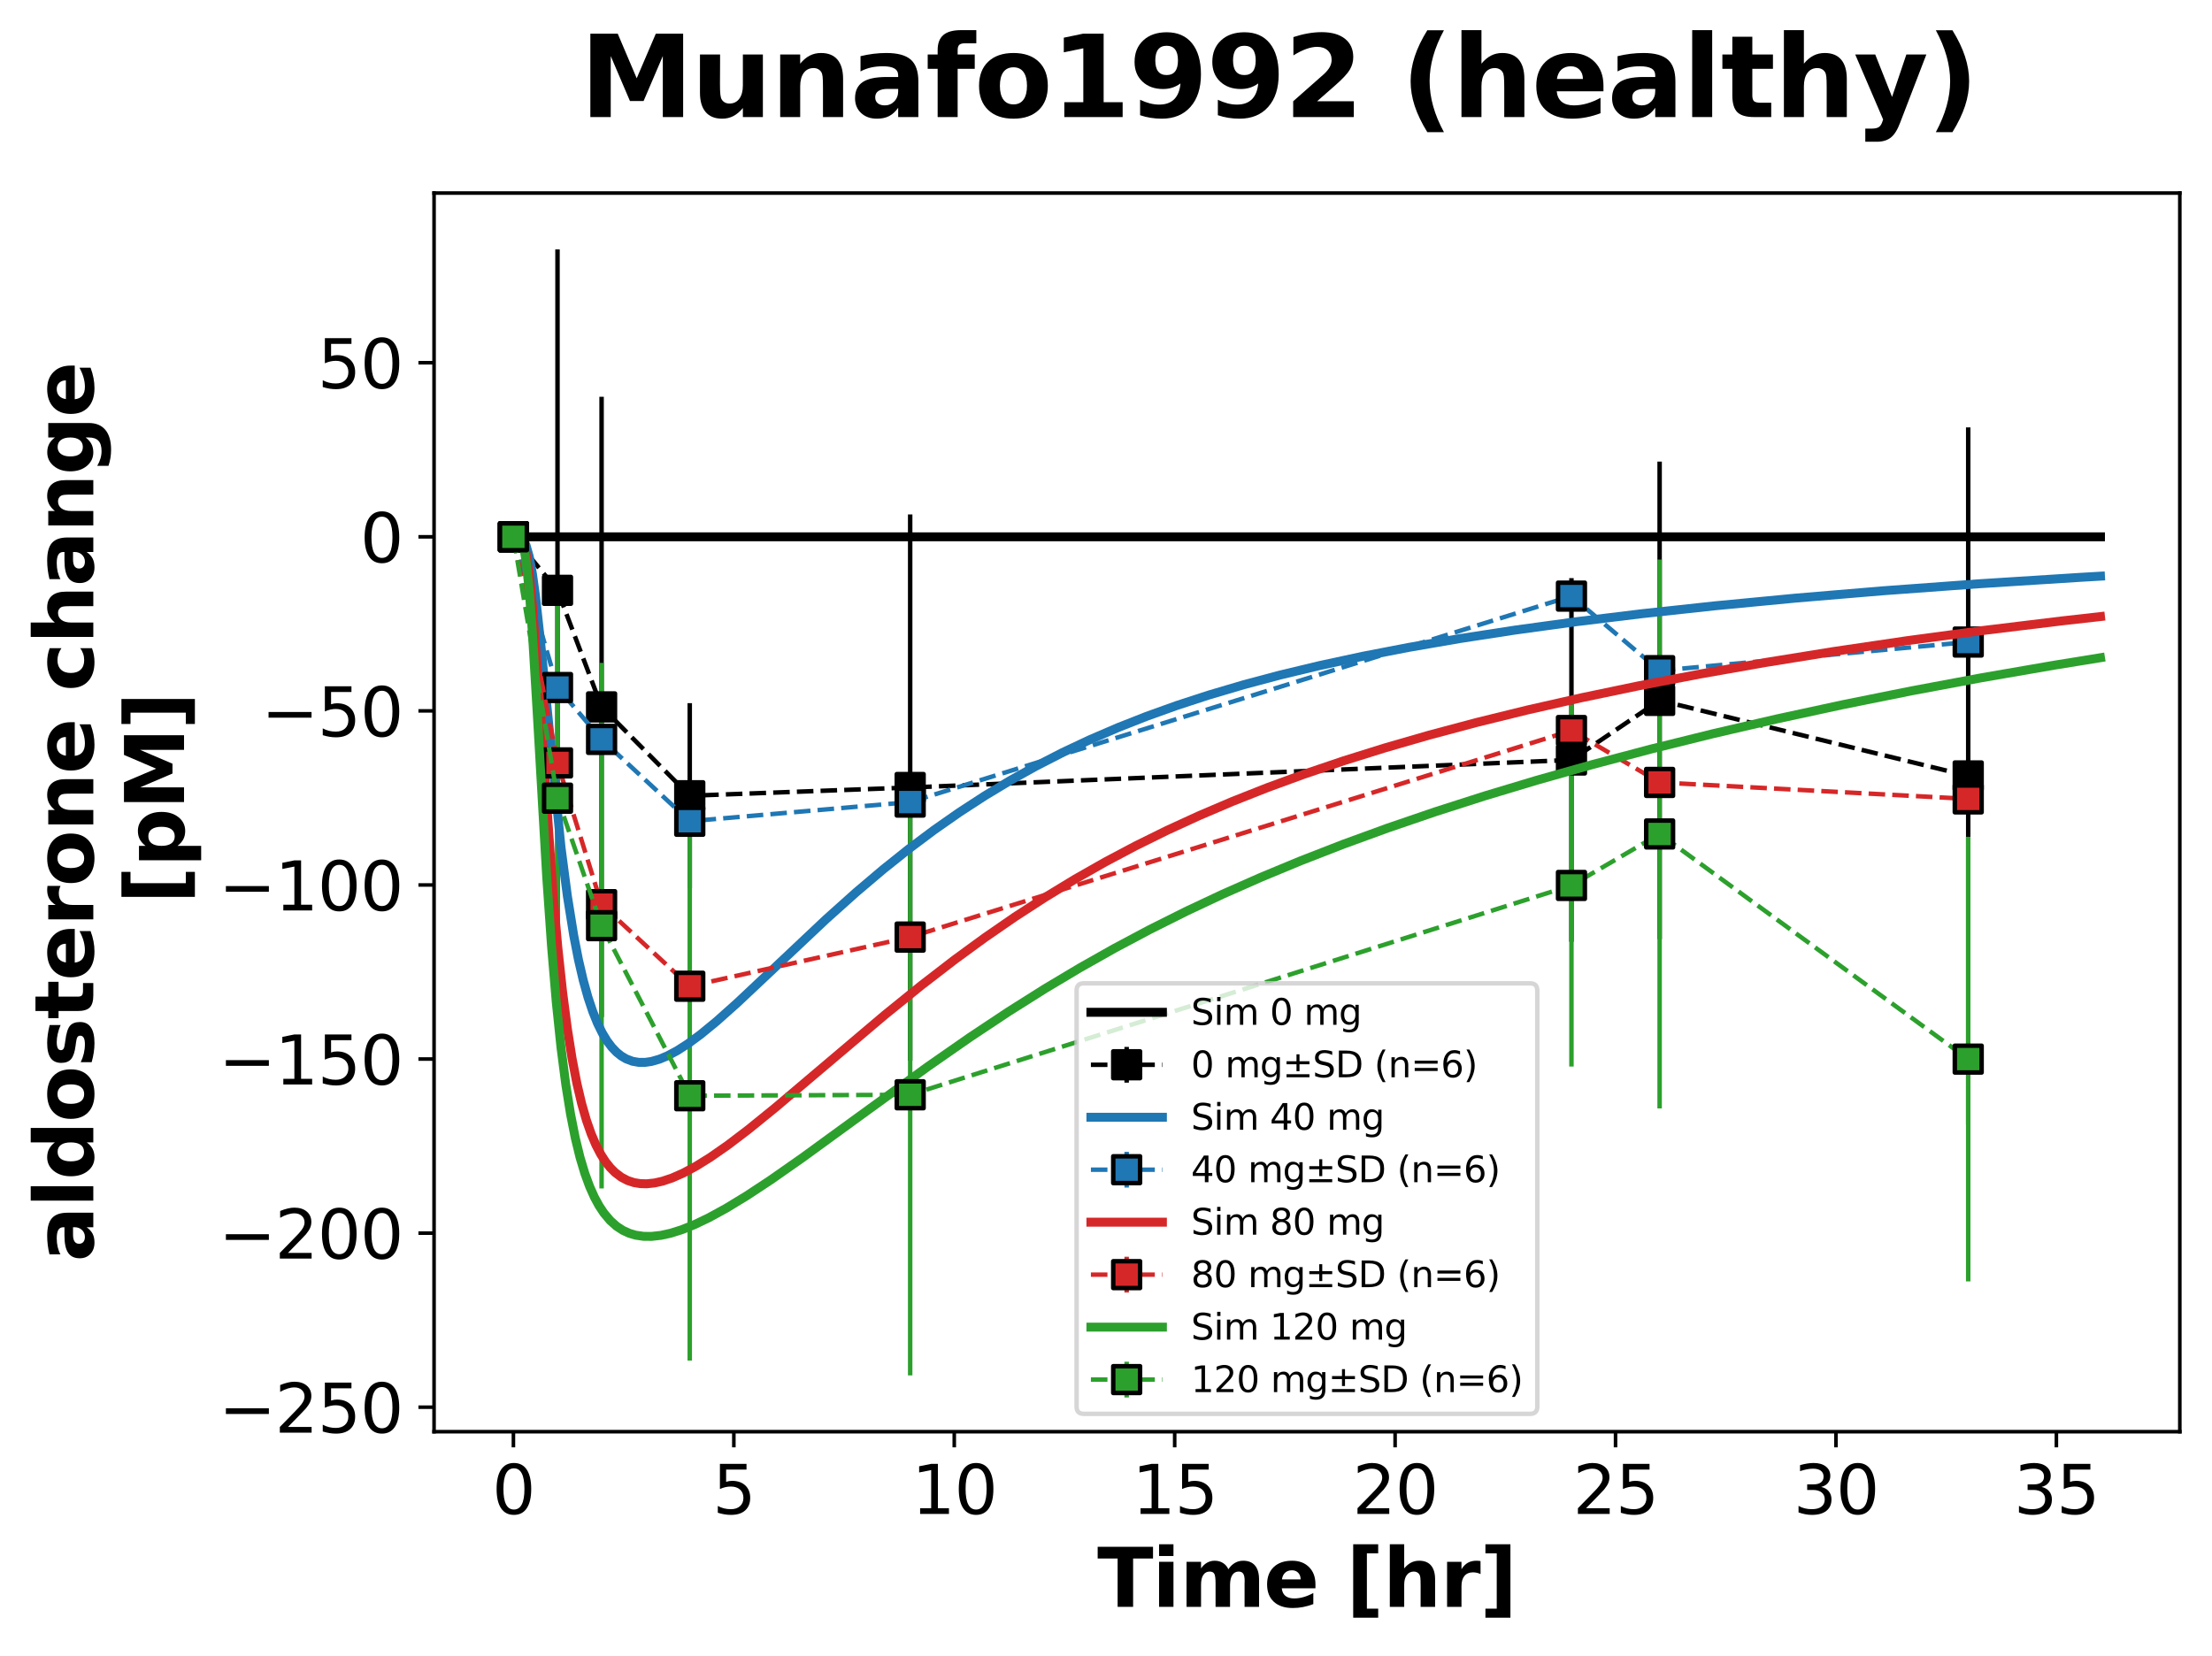 <?xml version="1.0" encoding="utf-8" standalone="no"?>
<!DOCTYPE svg PUBLIC "-//W3C//DTD SVG 1.1//EN"
  "http://www.w3.org/Graphics/SVG/1.1/DTD/svg11.dtd">
<svg xmlns:xlink="http://www.w3.org/1999/xlink" width="494.918pt" height="370.538pt" viewBox="0 0 494.918 370.538" xmlns="http://www.w3.org/2000/svg" version="1.1">
 <defs>
  <style type="text/css">*{stroke-linejoin: round; stroke-linecap: butt}</style>
 </defs>
 <g id="figure_1">
  <g id="patch_1">
   <path d="M 0 370.538 
L 494.918 370.538 
L 494.918 0 
L 0 0 
z
" style="fill: #ffffff"/>
  </g>
  <g id="axes_1">
   <g id="patch_2">
    <path d="M 97.118 320.4 
L 487.718 320.4 
L 487.718 43.2 
L 97.118 43.2 
z
" style="fill: #ffffff"/>
   </g>
   <g id="matplotlib.axis_1">
    <g id="xtick_1">
     <g id="line2d_1">
      <defs>
       <path id="m92dbd993ec" d="M 0 0 
L 0 3.5 
" style="stroke: #000000; stroke-width: 0.8"/>
      </defs>
      <g>
       <use xlink:href="#m92dbd993ec" x="114.873" y="320.4" style="stroke: #000000; stroke-width: 0.8"/>
      </g>
     </g>
     <g id="text_1">
      <!-- 0 -->
      <g transform="translate(110.101 338.798) scale(0.15 -0.15)">
       <defs>
        <path id="DejaVuSans-30" d="M 2034 4250 
Q 1547 4250 1301 3770 
Q 1056 3291 1056 2328 
Q 1056 1369 1301 889 
Q 1547 409 2034 409 
Q 2525 409 2770 889 
Q 3016 1369 3016 2328 
Q 3016 3291 2770 3770 
Q 2525 4250 2034 4250 
z
M 2034 4750 
Q 2819 4750 3233 4129 
Q 3647 3509 3647 2328 
Q 3647 1150 3233 529 
Q 2819 -91 2034 -91 
Q 1250 -91 836 529 
Q 422 1150 422 2328 
Q 422 3509 836 4129 
Q 1250 4750 2034 4750 
z
" transform="scale(0.016)"/>
       </defs>
       <use xlink:href="#DejaVuSans-30"/>
      </g>
     </g>
    </g>
    <g id="xtick_2">
     <g id="line2d_2">
      <g>
       <use xlink:href="#m92dbd993ec" x="164.191" y="320.4" style="stroke: #000000; stroke-width: 0.8"/>
      </g>
     </g>
     <g id="text_2">
      <!-- 5 -->
      <g transform="translate(159.419 338.798) scale(0.15 -0.15)">
       <defs>
        <path id="DejaVuSans-35" d="M 691 4666 
L 3169 4666 
L 3169 4134 
L 1269 4134 
L 1269 2991 
Q 1406 3038 1543 3061 
Q 1681 3084 1819 3084 
Q 2600 3084 3056 2656 
Q 3513 2228 3513 1497 
Q 3513 744 3044 326 
Q 2575 -91 1722 -91 
Q 1428 -91 1123 -41 
Q 819 9 494 109 
L 494 744 
Q 775 591 1075 516 
Q 1375 441 1709 441 
Q 2250 441 2565 725 
Q 2881 1009 2881 1497 
Q 2881 1984 2565 2268 
Q 2250 2553 1709 2553 
Q 1456 2553 1204 2497 
Q 953 2441 691 2322 
L 691 4666 
z
" transform="scale(0.016)"/>
       </defs>
       <use xlink:href="#DejaVuSans-35"/>
      </g>
     </g>
    </g>
    <g id="xtick_3">
     <g id="line2d_3">
      <g>
       <use xlink:href="#m92dbd993ec" x="213.509" y="320.4" style="stroke: #000000; stroke-width: 0.8"/>
      </g>
     </g>
     <g id="text_3">
      <!-- 10 -->
      <g transform="translate(203.965 338.798) scale(0.15 -0.15)">
       <defs>
        <path id="DejaVuSans-31" d="M 794 531 
L 1825 531 
L 1825 4091 
L 703 3866 
L 703 4441 
L 1819 4666 
L 2450 4666 
L 2450 531 
L 3481 531 
L 3481 0 
L 794 0 
L 794 531 
z
" transform="scale(0.016)"/>
       </defs>
       <use xlink:href="#DejaVuSans-31"/>
       <use xlink:href="#DejaVuSans-30" transform="translate(63.623 0)"/>
      </g>
     </g>
    </g>
    <g id="xtick_4">
     <g id="line2d_4">
      <g>
       <use xlink:href="#m92dbd993ec" x="262.827" y="320.4" style="stroke: #000000; stroke-width: 0.8"/>
      </g>
     </g>
     <g id="text_4">
      <!-- 15 -->
      <g transform="translate(253.283 338.798) scale(0.15 -0.15)">
       <use xlink:href="#DejaVuSans-31"/>
       <use xlink:href="#DejaVuSans-35" transform="translate(63.623 0)"/>
      </g>
     </g>
    </g>
    <g id="xtick_5">
     <g id="line2d_5">
      <g>
       <use xlink:href="#m92dbd993ec" x="312.145" y="320.4" style="stroke: #000000; stroke-width: 0.8"/>
      </g>
     </g>
     <g id="text_5">
      <!-- 20 -->
      <g transform="translate(302.602 338.798) scale(0.15 -0.15)">
       <defs>
        <path id="DejaVuSans-32" d="M 1228 531 
L 3431 531 
L 3431 0 
L 469 0 
L 469 531 
Q 828 903 1448 1529 
Q 2069 2156 2228 2338 
Q 2531 2678 2651 2914 
Q 2772 3150 2772 3378 
Q 2772 3750 2511 3984 
Q 2250 4219 1831 4219 
Q 1534 4219 1204 4116 
Q 875 4013 500 3803 
L 500 4441 
Q 881 4594 1212 4672 
Q 1544 4750 1819 4750 
Q 2544 4750 2975 4387 
Q 3406 4025 3406 3419 
Q 3406 3131 3298 2873 
Q 3191 2616 2906 2266 
Q 2828 2175 2409 1742 
Q 1991 1309 1228 531 
z
" transform="scale(0.016)"/>
       </defs>
       <use xlink:href="#DejaVuSans-32"/>
       <use xlink:href="#DejaVuSans-30" transform="translate(63.623 0)"/>
      </g>
     </g>
    </g>
    <g id="xtick_6">
     <g id="line2d_6">
      <g>
       <use xlink:href="#m92dbd993ec" x="361.464" y="320.4" style="stroke: #000000; stroke-width: 0.8"/>
      </g>
     </g>
     <g id="text_6">
      <!-- 25 -->
      <g transform="translate(351.92 338.798) scale(0.15 -0.15)">
       <use xlink:href="#DejaVuSans-32"/>
       <use xlink:href="#DejaVuSans-35" transform="translate(63.623 0)"/>
      </g>
     </g>
    </g>
    <g id="xtick_7">
     <g id="line2d_7">
      <g>
       <use xlink:href="#m92dbd993ec" x="410.782" y="320.4" style="stroke: #000000; stroke-width: 0.8"/>
      </g>
     </g>
     <g id="text_7">
      <!-- 30 -->
      <g transform="translate(401.238 338.798) scale(0.15 -0.15)">
       <defs>
        <path id="DejaVuSans-33" d="M 2597 2516 
Q 3050 2419 3304 2112 
Q 3559 1806 3559 1356 
Q 3559 666 3084 287 
Q 2609 -91 1734 -91 
Q 1441 -91 1130 -33 
Q 819 25 488 141 
L 488 750 
Q 750 597 1062 519 
Q 1375 441 1716 441 
Q 2309 441 2620 675 
Q 2931 909 2931 1356 
Q 2931 1769 2642 2001 
Q 2353 2234 1838 2234 
L 1294 2234 
L 1294 2753 
L 1863 2753 
Q 2328 2753 2575 2939 
Q 2822 3125 2822 3475 
Q 2822 3834 2567 4026 
Q 2313 4219 1838 4219 
Q 1578 4219 1281 4162 
Q 984 4106 628 3988 
L 628 4550 
Q 988 4650 1302 4700 
Q 1616 4750 1894 4750 
Q 2613 4750 3031 4423 
Q 3450 4097 3450 3541 
Q 3450 3153 3228 2886 
Q 3006 2619 2597 2516 
z
" transform="scale(0.016)"/>
       </defs>
       <use xlink:href="#DejaVuSans-33"/>
       <use xlink:href="#DejaVuSans-30" transform="translate(63.623 0)"/>
      </g>
     </g>
    </g>
    <g id="xtick_8">
     <g id="line2d_8">
      <g>
       <use xlink:href="#m92dbd993ec" x="460.1" y="320.4" style="stroke: #000000; stroke-width: 0.8"/>
      </g>
     </g>
     <g id="text_8">
      <!-- 35 -->
      <g transform="translate(450.556 338.798) scale(0.15 -0.15)">
       <use xlink:href="#DejaVuSans-33"/>
       <use xlink:href="#DejaVuSans-35" transform="translate(63.623 0)"/>
      </g>
     </g>
    </g>
    <g id="text_9">
     <!-- Time [hr] -->
     <g transform="translate(245.506 359.594) scale(0.18 -0.18)">
      <defs>
       <path id="DejaVuSans-Bold-54" d="M 31 4666 
L 4331 4666 
L 4331 3756 
L 2784 3756 
L 2784 0 
L 1581 0 
L 1581 3756 
L 31 3756 
L 31 4666 
z
" transform="scale(0.016)"/>
       <path id="DejaVuSans-Bold-69" d="M 538 3500 
L 1656 3500 
L 1656 0 
L 538 0 
L 538 3500 
z
M 538 4863 
L 1656 4863 
L 1656 3950 
L 538 3950 
L 538 4863 
z
" transform="scale(0.016)"/>
       <path id="DejaVuSans-Bold-6d" d="M 3781 2919 
Q 3994 3244 4286 3414 
Q 4578 3584 4928 3584 
Q 5531 3584 5847 3212 
Q 6163 2841 6163 2131 
L 6163 0 
L 5038 0 
L 5038 1825 
Q 5041 1866 5042 1909 
Q 5044 1953 5044 2034 
Q 5044 2406 4934 2573 
Q 4825 2741 4581 2741 
Q 4263 2741 4089 2478 
Q 3916 2216 3909 1719 
L 3909 0 
L 2784 0 
L 2784 1825 
Q 2784 2406 2684 2573 
Q 2584 2741 2328 2741 
Q 2006 2741 1831 2477 
Q 1656 2213 1656 1722 
L 1656 0 
L 531 0 
L 531 3500 
L 1656 3500 
L 1656 2988 
Q 1863 3284 2130 3434 
Q 2397 3584 2719 3584 
Q 3081 3584 3359 3409 
Q 3638 3234 3781 2919 
z
" transform="scale(0.016)"/>
       <path id="DejaVuSans-Bold-65" d="M 4031 1759 
L 4031 1441 
L 1416 1441 
Q 1456 1047 1700 850 
Q 1944 653 2381 653 
Q 2734 653 3104 758 
Q 3475 863 3866 1075 
L 3866 213 
Q 3469 63 3072 -14 
Q 2675 -91 2278 -91 
Q 1328 -91 801 392 
Q 275 875 275 1747 
Q 275 2603 792 3093 
Q 1309 3584 2216 3584 
Q 3041 3584 3536 3087 
Q 4031 2591 4031 1759 
z
M 2881 2131 
Q 2881 2450 2695 2645 
Q 2509 2841 2209 2841 
Q 1884 2841 1681 2658 
Q 1478 2475 1428 2131 
L 2881 2131 
z
" transform="scale(0.016)"/>
       <path id="DejaVuSans-Bold-20" transform="scale(0.016)"/>
       <path id="DejaVuSans-Bold-5b" d="M 550 4863 
L 2491 4863 
L 2491 4159 
L 1613 4159 
L 1613 -141 
L 2491 -141 
L 2491 -844 
L 550 -844 
L 550 4863 
z
" transform="scale(0.016)"/>
       <path id="DejaVuSans-Bold-68" d="M 4056 2131 
L 4056 0 
L 2931 0 
L 2931 347 
L 2931 1625 
Q 2931 2084 2911 2256 
Q 2891 2428 2841 2509 
Q 2775 2619 2662 2680 
Q 2550 2741 2406 2741 
Q 2056 2741 1856 2470 
Q 1656 2200 1656 1722 
L 1656 0 
L 538 0 
L 538 4863 
L 1656 4863 
L 1656 2988 
Q 1909 3294 2193 3439 
Q 2478 3584 2822 3584 
Q 3428 3584 3742 3212 
Q 4056 2841 4056 2131 
z
" transform="scale(0.016)"/>
       <path id="DejaVuSans-Bold-72" d="M 3138 2547 
Q 2991 2616 2845 2648 
Q 2700 2681 2553 2681 
Q 2122 2681 1889 2404 
Q 1656 2128 1656 1613 
L 1656 0 
L 538 0 
L 538 3500 
L 1656 3500 
L 1656 2925 
Q 1872 3269 2151 3426 
Q 2431 3584 2822 3584 
Q 2878 3584 2943 3579 
Q 3009 3575 3134 3559 
L 3138 2547 
z
" transform="scale(0.016)"/>
       <path id="DejaVuSans-Bold-5d" d="M 2375 -844 
L 434 -844 
L 434 -141 
L 1313 -141 
L 1313 4159 
L 434 4159 
L 434 4863 
L 2375 4863 
L 2375 -844 
z
" transform="scale(0.016)"/>
      </defs>
      <use xlink:href="#DejaVuSans-Bold-54"/>
      <use xlink:href="#DejaVuSans-Bold-69" transform="translate(68.213 0)"/>
      <use xlink:href="#DejaVuSans-Bold-6d" transform="translate(102.49 0)"/>
      <use xlink:href="#DejaVuSans-Bold-65" transform="translate(206.689 0)"/>
      <use xlink:href="#DejaVuSans-Bold-20" transform="translate(274.512 0)"/>
      <use xlink:href="#DejaVuSans-Bold-5b" transform="translate(309.326 0)"/>
      <use xlink:href="#DejaVuSans-Bold-68" transform="translate(355.029 0)"/>
      <use xlink:href="#DejaVuSans-Bold-72" transform="translate(426.221 0)"/>
      <use xlink:href="#DejaVuSans-Bold-5d" transform="translate(475.537 0)"/>
     </g>
    </g>
   </g>
   <g id="matplotlib.axis_2">
    <g id="ytick_1">
     <g id="line2d_9">
      <defs>
       <path id="m1c59e07f30" d="M 0 0 
L -3.5 0 
" style="stroke: #000000; stroke-width: 0.8"/>
      </defs>
      <g>
       <use xlink:href="#m1c59e07f30" x="97.118" y="314.913" style="stroke: #000000; stroke-width: 0.8"/>
      </g>
     </g>
     <g id="text_10">
      <!-- −250 -->
      <g transform="translate(48.917 320.612) scale(0.15 -0.15)">
       <defs>
        <path id="DejaVuSans-2212" d="M 678 2272 
L 4684 2272 
L 4684 1741 
L 678 1741 
L 678 2272 
z
" transform="scale(0.016)"/>
       </defs>
       <use xlink:href="#DejaVuSans-2212"/>
       <use xlink:href="#DejaVuSans-32" transform="translate(83.789 0)"/>
       <use xlink:href="#DejaVuSans-35" transform="translate(147.412 0)"/>
       <use xlink:href="#DejaVuSans-30" transform="translate(211.035 0)"/>
      </g>
     </g>
    </g>
    <g id="ytick_2">
     <g id="line2d_10">
      <g>
       <use xlink:href="#m1c59e07f30" x="97.118" y="275.957" style="stroke: #000000; stroke-width: 0.8"/>
      </g>
     </g>
     <g id="text_11">
      <!-- −200 -->
      <g transform="translate(48.917 281.656) scale(0.15 -0.15)">
       <use xlink:href="#DejaVuSans-2212"/>
       <use xlink:href="#DejaVuSans-32" transform="translate(83.789 0)"/>
       <use xlink:href="#DejaVuSans-30" transform="translate(147.412 0)"/>
       <use xlink:href="#DejaVuSans-30" transform="translate(211.035 0)"/>
      </g>
     </g>
    </g>
    <g id="ytick_3">
     <g id="line2d_11">
      <g>
       <use xlink:href="#m1c59e07f30" x="97.118" y="237.001" style="stroke: #000000; stroke-width: 0.8"/>
      </g>
     </g>
     <g id="text_12">
      <!-- −150 -->
      <g transform="translate(48.917 242.7) scale(0.15 -0.15)">
       <use xlink:href="#DejaVuSans-2212"/>
       <use xlink:href="#DejaVuSans-31" transform="translate(83.789 0)"/>
       <use xlink:href="#DejaVuSans-35" transform="translate(147.412 0)"/>
       <use xlink:href="#DejaVuSans-30" transform="translate(211.035 0)"/>
      </g>
     </g>
    </g>
    <g id="ytick_4">
     <g id="line2d_12">
      <g>
       <use xlink:href="#m1c59e07f30" x="97.118" y="198.045" style="stroke: #000000; stroke-width: 0.8"/>
      </g>
     </g>
     <g id="text_13">
      <!-- −100 -->
      <g transform="translate(48.917 203.744) scale(0.15 -0.15)">
       <use xlink:href="#DejaVuSans-2212"/>
       <use xlink:href="#DejaVuSans-31" transform="translate(83.789 0)"/>
       <use xlink:href="#DejaVuSans-30" transform="translate(147.412 0)"/>
       <use xlink:href="#DejaVuSans-30" transform="translate(211.035 0)"/>
      </g>
     </g>
    </g>
    <g id="ytick_5">
     <g id="line2d_13">
      <g>
       <use xlink:href="#m1c59e07f30" x="97.118" y="159.089" style="stroke: #000000; stroke-width: 0.8"/>
      </g>
     </g>
     <g id="text_14">
      <!-- −50 -->
      <g transform="translate(58.461 164.787) scale(0.15 -0.15)">
       <use xlink:href="#DejaVuSans-2212"/>
       <use xlink:href="#DejaVuSans-35" transform="translate(83.789 0)"/>
       <use xlink:href="#DejaVuSans-30" transform="translate(147.412 0)"/>
      </g>
     </g>
    </g>
    <g id="ytick_6">
     <g id="line2d_14">
      <g>
       <use xlink:href="#m1c59e07f30" x="97.118" y="120.132" style="stroke: #000000; stroke-width: 0.8"/>
      </g>
     </g>
     <g id="text_15">
      <!-- 0 -->
      <g transform="translate(80.574 125.831) scale(0.15 -0.15)">
       <use xlink:href="#DejaVuSans-30"/>
      </g>
     </g>
    </g>
    <g id="ytick_7">
     <g id="line2d_15">
      <g>
       <use xlink:href="#m1c59e07f30" x="97.118" y="81.176" style="stroke: #000000; stroke-width: 0.8"/>
      </g>
     </g>
     <g id="text_16">
      <!-- 50 -->
      <g transform="translate(71.031 86.875) scale(0.15 -0.15)">
       <use xlink:href="#DejaVuSans-35"/>
       <use xlink:href="#DejaVuSans-30" transform="translate(63.623 0)"/>
      </g>
     </g>
    </g>
    <g id="text_17">
     <!-- aldosterone change -->
     <g transform="translate(20.877 282.382) rotate(-90) scale(0.18 -0.18)">
      <defs>
       <path id="DejaVuSans-Bold-61" d="M 2106 1575 
Q 1756 1575 1579 1456 
Q 1403 1338 1403 1106 
Q 1403 894 1545 773 
Q 1688 653 1941 653 
Q 2256 653 2472 879 
Q 2688 1106 2688 1447 
L 2688 1575 
L 2106 1575 
z
M 3816 1997 
L 3816 0 
L 2688 0 
L 2688 519 
Q 2463 200 2181 54 
Q 1900 -91 1497 -91 
Q 953 -91 614 226 
Q 275 544 275 1050 
Q 275 1666 698 1953 
Q 1122 2241 2028 2241 
L 2688 2241 
L 2688 2328 
Q 2688 2594 2478 2717 
Q 2269 2841 1825 2841 
Q 1466 2841 1156 2769 
Q 847 2697 581 2553 
L 581 3406 
Q 941 3494 1303 3539 
Q 1666 3584 2028 3584 
Q 2975 3584 3395 3211 
Q 3816 2838 3816 1997 
z
" transform="scale(0.016)"/>
       <path id="DejaVuSans-Bold-6c" d="M 538 4863 
L 1656 4863 
L 1656 0 
L 538 0 
L 538 4863 
z
" transform="scale(0.016)"/>
       <path id="DejaVuSans-Bold-64" d="M 2919 2988 
L 2919 4863 
L 4044 4863 
L 4044 0 
L 2919 0 
L 2919 506 
Q 2688 197 2409 53 
Q 2131 -91 1766 -91 
Q 1119 -91 703 423 
Q 288 938 288 1747 
Q 288 2556 703 3070 
Q 1119 3584 1766 3584 
Q 2128 3584 2408 3439 
Q 2688 3294 2919 2988 
z
M 2181 722 
Q 2541 722 2730 984 
Q 2919 1247 2919 1747 
Q 2919 2247 2730 2509 
Q 2541 2772 2181 2772 
Q 1825 2772 1636 2509 
Q 1447 2247 1447 1747 
Q 1447 1247 1636 984 
Q 1825 722 2181 722 
z
" transform="scale(0.016)"/>
       <path id="DejaVuSans-Bold-6f" d="M 2203 2784 
Q 1831 2784 1636 2517 
Q 1441 2250 1441 1747 
Q 1441 1244 1636 976 
Q 1831 709 2203 709 
Q 2569 709 2762 976 
Q 2956 1244 2956 1747 
Q 2956 2250 2762 2517 
Q 2569 2784 2203 2784 
z
M 2203 3584 
Q 3106 3584 3614 3096 
Q 4122 2609 4122 1747 
Q 4122 884 3614 396 
Q 3106 -91 2203 -91 
Q 1297 -91 786 396 
Q 275 884 275 1747 
Q 275 2609 786 3096 
Q 1297 3584 2203 3584 
z
" transform="scale(0.016)"/>
       <path id="DejaVuSans-Bold-73" d="M 3272 3391 
L 3272 2541 
Q 2913 2691 2578 2766 
Q 2244 2841 1947 2841 
Q 1628 2841 1473 2761 
Q 1319 2681 1319 2516 
Q 1319 2381 1436 2309 
Q 1553 2238 1856 2203 
L 2053 2175 
Q 2913 2066 3209 1816 
Q 3506 1566 3506 1031 
Q 3506 472 3093 190 
Q 2681 -91 1863 -91 
Q 1516 -91 1145 -36 
Q 775 19 384 128 
L 384 978 
Q 719 816 1070 734 
Q 1422 653 1784 653 
Q 2113 653 2278 743 
Q 2444 834 2444 1013 
Q 2444 1163 2330 1236 
Q 2216 1309 1875 1350 
L 1678 1375 
Q 931 1469 631 1722 
Q 331 1975 331 2491 
Q 331 3047 712 3315 
Q 1094 3584 1881 3584 
Q 2191 3584 2531 3537 
Q 2872 3491 3272 3391 
z
" transform="scale(0.016)"/>
       <path id="DejaVuSans-Bold-74" d="M 1759 4494 
L 1759 3500 
L 2913 3500 
L 2913 2700 
L 1759 2700 
L 1759 1216 
Q 1759 972 1856 886 
Q 1953 800 2241 800 
L 2816 800 
L 2816 0 
L 1856 0 
Q 1194 0 917 276 
Q 641 553 641 1216 
L 641 2700 
L 84 2700 
L 84 3500 
L 641 3500 
L 641 4494 
L 1759 4494 
z
" transform="scale(0.016)"/>
       <path id="DejaVuSans-Bold-6e" d="M 4056 2131 
L 4056 0 
L 2931 0 
L 2931 347 
L 2931 1631 
Q 2931 2084 2911 2256 
Q 2891 2428 2841 2509 
Q 2775 2619 2662 2680 
Q 2550 2741 2406 2741 
Q 2056 2741 1856 2470 
Q 1656 2200 1656 1722 
L 1656 0 
L 538 0 
L 538 3500 
L 1656 3500 
L 1656 2988 
Q 1909 3294 2193 3439 
Q 2478 3584 2822 3584 
Q 3428 3584 3742 3212 
Q 4056 2841 4056 2131 
z
" transform="scale(0.016)"/>
       <path id="DejaVuSans-Bold-63" d="M 3366 3391 
L 3366 2478 
Q 3138 2634 2908 2709 
Q 2678 2784 2431 2784 
Q 1963 2784 1702 2511 
Q 1441 2238 1441 1747 
Q 1441 1256 1702 982 
Q 1963 709 2431 709 
Q 2694 709 2930 787 
Q 3166 866 3366 1019 
L 3366 103 
Q 3103 6 2833 -42 
Q 2563 -91 2291 -91 
Q 1344 -91 809 395 
Q 275 881 275 1747 
Q 275 2613 809 3098 
Q 1344 3584 2291 3584 
Q 2566 3584 2833 3536 
Q 3100 3488 3366 3391 
z
" transform="scale(0.016)"/>
       <path id="DejaVuSans-Bold-67" d="M 2919 594 
Q 2688 288 2409 144 
Q 2131 0 1766 0 
Q 1125 0 706 504 
Q 288 1009 288 1791 
Q 288 2575 706 3076 
Q 1125 3578 1766 3578 
Q 2131 3578 2409 3434 
Q 2688 3291 2919 2981 
L 2919 3500 
L 4044 3500 
L 4044 353 
Q 4044 -491 3511 -936 
Q 2978 -1381 1966 -1381 
Q 1638 -1381 1331 -1331 
Q 1025 -1281 716 -1178 
L 716 -306 
Q 1009 -475 1290 -558 
Q 1572 -641 1856 -641 
Q 2406 -641 2662 -400 
Q 2919 -159 2919 353 
L 2919 594 
z
M 2181 2772 
Q 1834 2772 1640 2515 
Q 1447 2259 1447 1791 
Q 1447 1309 1634 1061 
Q 1822 813 2181 813 
Q 2531 813 2725 1069 
Q 2919 1325 2919 1791 
Q 2919 2259 2725 2515 
Q 2531 2772 2181 2772 
z
" transform="scale(0.016)"/>
      </defs>
      <use xlink:href="#DejaVuSans-Bold-61"/>
      <use xlink:href="#DejaVuSans-Bold-6c" transform="translate(67.48 0)"/>
      <use xlink:href="#DejaVuSans-Bold-64" transform="translate(101.758 0)"/>
      <use xlink:href="#DejaVuSans-Bold-6f" transform="translate(173.34 0)"/>
      <use xlink:href="#DejaVuSans-Bold-73" transform="translate(242.041 0)"/>
      <use xlink:href="#DejaVuSans-Bold-74" transform="translate(301.562 0)"/>
      <use xlink:href="#DejaVuSans-Bold-65" transform="translate(349.365 0)"/>
      <use xlink:href="#DejaVuSans-Bold-72" transform="translate(417.188 0)"/>
      <use xlink:href="#DejaVuSans-Bold-6f" transform="translate(466.504 0)"/>
      <use xlink:href="#DejaVuSans-Bold-6e" transform="translate(535.205 0)"/>
      <use xlink:href="#DejaVuSans-Bold-65" transform="translate(606.396 0)"/>
      <use xlink:href="#DejaVuSans-Bold-20" transform="translate(674.219 0)"/>
      <use xlink:href="#DejaVuSans-Bold-63" transform="translate(709.033 0)"/>
      <use xlink:href="#DejaVuSans-Bold-68" transform="translate(768.311 0)"/>
      <use xlink:href="#DejaVuSans-Bold-61" transform="translate(839.502 0)"/>
      <use xlink:href="#DejaVuSans-Bold-6e" transform="translate(906.982 0)"/>
      <use xlink:href="#DejaVuSans-Bold-67" transform="translate(978.174 0)"/>
      <use xlink:href="#DejaVuSans-Bold-65" transform="translate(1049.756 0)"/>
     </g>
     <!--  [pM] -->
     <g transform="translate(41.174 208.558) rotate(-90) scale(0.18 -0.18)">
      <defs>
       <path id="DejaVuSans-Bold-70" d="M 1656 506 
L 1656 -1331 
L 538 -1331 
L 538 3500 
L 1656 3500 
L 1656 2988 
Q 1888 3294 2169 3439 
Q 2450 3584 2816 3584 
Q 3463 3584 3878 3070 
Q 4294 2556 4294 1747 
Q 4294 938 3878 423 
Q 3463 -91 2816 -91 
Q 2450 -91 2169 54 
Q 1888 200 1656 506 
z
M 2400 2772 
Q 2041 2772 1848 2508 
Q 1656 2244 1656 1747 
Q 1656 1250 1848 986 
Q 2041 722 2400 722 
Q 2759 722 2948 984 
Q 3138 1247 3138 1747 
Q 3138 2247 2948 2509 
Q 2759 2772 2400 2772 
z
" transform="scale(0.016)"/>
       <path id="DejaVuSans-Bold-4d" d="M 588 4666 
L 2119 4666 
L 3181 2169 
L 4250 4666 
L 5778 4666 
L 5778 0 
L 4641 0 
L 4641 3413 
L 3566 897 
L 2803 897 
L 1728 3413 
L 1728 0 
L 588 0 
L 588 4666 
z
" transform="scale(0.016)"/>
      </defs>
      <use xlink:href="#DejaVuSans-Bold-20"/>
      <use xlink:href="#DejaVuSans-Bold-5b" transform="translate(34.814 0)"/>
      <use xlink:href="#DejaVuSans-Bold-70" transform="translate(80.518 0)"/>
      <use xlink:href="#DejaVuSans-Bold-4d" transform="translate(152.1 0)"/>
      <use xlink:href="#DejaVuSans-Bold-5d" transform="translate(251.611 0)"/>
     </g>
    </g>
   </g>
   <g id="LineCollection_1">
    <path clip-path="url(#p8e02af1261)" style="fill: none; stroke: #000000"/>
    <path d="M 124.736 208.424 
L 124.736 55.8 
" clip-path="url(#p8e02af1261)" style="fill: none; stroke: #000000"/>
    <path d="M 134.6 227.598 
L 134.6 88.793 
" clip-path="url(#p8e02af1261)" style="fill: none; stroke: #000000"/>
    <path d="M 154.327 198.809 
L 154.327 157.352 
" clip-path="url(#p8e02af1261)" style="fill: none; stroke: #000000"/>
    <path d="M 203.645 237.346 
L 203.645 115.124 
" clip-path="url(#p8e02af1261)" style="fill: none; stroke: #000000"/>
    <path d="M 351.6 210.76 
L 351.6 129.381 
" clip-path="url(#p8e02af1261)" style="fill: none; stroke: #000000"/>
    <path d="M 371.327 210.166 
L 371.327 103.299 
" clip-path="url(#p8e02af1261)" style="fill: none; stroke: #000000"/>
    <path d="M 440.373 251.645 
L 440.373 95.643 
" clip-path="url(#p8e02af1261)" style="fill: none; stroke: #000000"/>
   </g>
   <g id="LineCollection_2">
    <path clip-path="url(#p8e02af1261)" style="fill: none; stroke: #1f77b4"/>
    <path clip-path="url(#p8e02af1261)" style="fill: none; stroke: #1f77b4"/>
    <path clip-path="url(#p8e02af1261)" style="fill: none; stroke: #1f77b4"/>
    <path clip-path="url(#p8e02af1261)" style="fill: none; stroke: #1f77b4"/>
    <path clip-path="url(#p8e02af1261)" style="fill: none; stroke: #1f77b4"/>
    <path clip-path="url(#p8e02af1261)" style="fill: none; stroke: #1f77b4"/>
    <path clip-path="url(#p8e02af1261)" style="fill: none; stroke: #1f77b4"/>
    <path clip-path="url(#p8e02af1261)" style="fill: none; stroke: #1f77b4"/>
   </g>
   <g id="LineCollection_3">
    <path clip-path="url(#p8e02af1261)" style="fill: none; stroke: #d62728"/>
    <path clip-path="url(#p8e02af1261)" style="fill: none; stroke: #d62728"/>
    <path clip-path="url(#p8e02af1261)" style="fill: none; stroke: #d62728"/>
    <path clip-path="url(#p8e02af1261)" style="fill: none; stroke: #d62728"/>
    <path clip-path="url(#p8e02af1261)" style="fill: none; stroke: #d62728"/>
    <path clip-path="url(#p8e02af1261)" style="fill: none; stroke: #d62728"/>
    <path clip-path="url(#p8e02af1261)" style="fill: none; stroke: #d62728"/>
    <path clip-path="url(#p8e02af1261)" style="fill: none; stroke: #d62728"/>
   </g>
   <g id="LineCollection_4">
    <path clip-path="url(#p8e02af1261)" style="fill: none; stroke: #2ca02c"/>
    <path d="M 124.736 224.38 
L 124.736 132.867 
" clip-path="url(#p8e02af1261)" style="fill: none; stroke: #2ca02c"/>
    <path d="M 134.6 265.96 
L 134.6 148.345 
" clip-path="url(#p8e02af1261)" style="fill: none; stroke: #2ca02c"/>
    <path d="M 154.327 304.484 
L 154.327 185.947 
" clip-path="url(#p8e02af1261)" style="fill: none; stroke: #2ca02c"/>
    <path d="M 203.645 307.8 
L 203.645 182.2 
" clip-path="url(#p8e02af1261)" style="fill: none; stroke: #2ca02c"/>
    <path d="M 351.6 238.689 
L 351.6 157.617 
" clip-path="url(#p8e02af1261)" style="fill: none; stroke: #2ca02c"/>
    <path d="M 371.327 248.051 
L 371.327 125.215 
" clip-path="url(#p8e02af1261)" style="fill: none; stroke: #2ca02c"/>
    <path d="M 440.373 286.766 
L 440.373 187.269 
" clip-path="url(#p8e02af1261)" style="fill: none; stroke: #2ca02c"/>
   </g>
   <g id="line2d_16">
    <path d="M 114.873 120.132 
L 469.964 120.132 
L 469.964 120.132 
" clip-path="url(#p8e02af1261)" style="fill: none; stroke: #000000; stroke-width: 2; stroke-linecap: square"/>
   </g>
   <g id="line2d_17">
    <path d="M 114.873 120.132 
L 124.736 132.112 
L 134.6 158.196 
L 154.327 178.08 
L 203.645 176.235 
L 351.6 170.071 
L 371.327 156.733 
L 440.373 173.644 
" clip-path="url(#p8e02af1261)" style="fill: none; stroke-dasharray: 3.7,1.6; stroke-dashoffset: 0; stroke: #000000"/>
    <defs>
     <path id="m90321977d7" d="M -3 3 
L 3 3 
L 3 -3 
L -3 -3 
z
" style="stroke: #000000; stroke-linejoin: miter"/>
    </defs>
    <g clip-path="url(#p8e02af1261)">
     <use xlink:href="#m90321977d7" x="114.873" y="120.132" style="stroke: #000000; stroke-linejoin: miter"/>
     <use xlink:href="#m90321977d7" x="124.736" y="132.112" style="stroke: #000000; stroke-linejoin: miter"/>
     <use xlink:href="#m90321977d7" x="134.6" y="158.196" style="stroke: #000000; stroke-linejoin: miter"/>
     <use xlink:href="#m90321977d7" x="154.327" y="178.08" style="stroke: #000000; stroke-linejoin: miter"/>
     <use xlink:href="#m90321977d7" x="203.645" y="176.235" style="stroke: #000000; stroke-linejoin: miter"/>
     <use xlink:href="#m90321977d7" x="351.6" y="170.071" style="stroke: #000000; stroke-linejoin: miter"/>
     <use xlink:href="#m90321977d7" x="371.327" y="156.733" style="stroke: #000000; stroke-linejoin: miter"/>
     <use xlink:href="#m90321977d7" x="440.373" y="173.644" style="stroke: #000000; stroke-linejoin: miter"/>
    </g>
   </g>
   <g id="line2d_18">
    <path d="M 114.873 120.132 
L 116.293 120.238 
L 116.648 120.416 
L 117.003 120.748 
L 117.358 121.288 
L 117.713 122.085 
L 118.424 124.596 
L 119.134 128.454 
L 119.844 133.622 
L 120.909 143.342 
L 125.525 189.665 
L 126.946 200.522 
L 128.366 209.355 
L 129.431 214.802 
L 130.497 219.38 
L 131.562 223.206 
L 132.627 226.388 
L 133.692 229.021 
L 134.758 231.183 
L 135.823 232.943 
L 136.888 234.356 
L 137.954 235.47 
L 139.019 236.326 
L 140.084 236.957 
L 141.504 237.498 
L 142.925 237.746 
L 144.345 237.747 
L 145.766 237.54 
L 147.541 237.032 
L 149.316 236.296 
L 151.447 235.165 
L 153.933 233.574 
L 156.773 231.481 
L 160.324 228.566 
L 164.94 224.451 
L 172.042 217.768 
L 184.826 205.715 
L 191.572 199.675 
L 197.609 194.558 
L 203.29 190.019 
L 208.972 185.761 
L 214.653 181.788 
L 220.335 178.095 
L 226.016 174.673 
L 231.698 171.509 
L 237.734 168.413 
L 243.771 165.571 
L 250.162 162.817 
L 256.554 160.301 
L 263.301 157.879 
L 270.402 155.561 
L 278.214 153.252 
L 286.382 151.074 
L 295.259 148.943 
L 304.846 146.877 
L 315.144 144.889 
L 326.507 142.927 
L 338.935 141.013 
L 352.428 139.162 
L 367.342 137.343 
L 383.676 135.577 
L 401.786 133.848 
L 421.316 132.211 
L 442.622 130.652 
L 465.702 129.188 
L 469.964 128.941 
L 469.964 128.941 
" clip-path="url(#p8e02af1261)" style="fill: none; stroke: #1f77b4; stroke-width: 2; stroke-linecap: square"/>
   </g>
   <g id="line2d_19">
    <path d="M 114.873 120.132 
L 124.736 153.863 
L 134.6 165.467 
L 154.327 183.785 
L 203.645 179.494 
L 351.6 133.4 
L 371.327 150.088 
L 440.373 143.681 
" clip-path="url(#p8e02af1261)" style="fill: none; stroke-dasharray: 3.7,1.6; stroke-dashoffset: 0; stroke: #1f77b4"/>
    <defs>
     <path id="m15537b70af" d="M -3 3 
L 3 3 
L 3 -3 
L -3 -3 
z
" style="stroke: #000000; stroke-linejoin: miter"/>
    </defs>
    <g clip-path="url(#p8e02af1261)">
     <use xlink:href="#m15537b70af" x="114.873" y="120.132" style="fill: #1f77b4; stroke: #000000; stroke-linejoin: miter"/>
     <use xlink:href="#m15537b70af" x="124.736" y="153.863" style="fill: #1f77b4; stroke: #000000; stroke-linejoin: miter"/>
     <use xlink:href="#m15537b70af" x="134.6" y="165.467" style="fill: #1f77b4; stroke: #000000; stroke-linejoin: miter"/>
     <use xlink:href="#m15537b70af" x="154.327" y="183.785" style="fill: #1f77b4; stroke: #000000; stroke-linejoin: miter"/>
     <use xlink:href="#m15537b70af" x="203.645" y="179.494" style="fill: #1f77b4; stroke: #000000; stroke-linejoin: miter"/>
     <use xlink:href="#m15537b70af" x="351.6" y="133.4" style="fill: #1f77b4; stroke: #000000; stroke-linejoin: miter"/>
     <use xlink:href="#m15537b70af" x="371.327" y="150.088" style="fill: #1f77b4; stroke: #000000; stroke-linejoin: miter"/>
     <use xlink:href="#m15537b70af" x="440.373" y="143.681" style="fill: #1f77b4; stroke: #000000; stroke-linejoin: miter"/>
    </g>
   </g>
   <g id="line2d_20">
    <path d="M 114.873 120.132 
L 115.938 120.188 
L 116.293 120.342 
L 116.648 120.695 
L 117.003 121.347 
L 117.358 122.397 
L 117.713 123.929 
L 118.424 128.644 
L 119.134 135.605 
L 120.199 149.439 
L 123.75 200.206 
L 124.815 212.098 
L 125.88 222.029 
L 126.946 230.223 
L 128.011 236.95 
L 129.076 242.466 
L 130.142 246.989 
L 131.207 250.701 
L 132.272 253.748 
L 133.337 256.247 
L 134.403 258.291 
L 135.468 259.955 
L 136.533 261.3 
L 137.598 262.373 
L 139.019 263.45 
L 140.439 264.191 
L 141.86 264.654 
L 143.28 264.884 
L 144.7 264.919 
L 146.476 264.732 
L 148.251 264.331 
L 150.382 263.616 
L 152.867 262.521 
L 155.708 260.997 
L 158.904 259.012 
L 162.81 256.294 
L 167.426 252.786 
L 173.463 247.888 
L 182.695 240.066 
L 197.964 227.139 
L 206.131 220.528 
L 213.588 214.78 
L 220.335 209.851 
L 227.081 205.195 
L 233.828 200.818 
L 240.575 196.718 
L 247.322 192.886 
L 254.068 189.31 
L 261.17 185.804 
L 268.272 182.544 
L 275.729 179.364 
L 283.541 176.274 
L 291.708 173.282 
L 300.585 170.275 
L 309.818 167.386 
L 319.76 164.513 
L 330.413 161.673 
L 341.776 158.881 
L 353.849 156.148 
L 366.632 153.481 
L 380.481 150.823 
L 395.039 148.258 
L 410.308 145.793 
L 426.642 143.385 
L 443.687 141.098 
L 461.441 138.94 
L 469.964 137.979 
L 469.964 137.979 
" clip-path="url(#p8e02af1261)" style="fill: none; stroke: #d62728; stroke-width: 2; stroke-linecap: square"/>
   </g>
   <g id="line2d_21">
    <path d="M 114.873 120.132 
L 124.736 170.726 
L 134.6 202.451 
L 154.327 220.706 
L 203.645 209.708 
L 351.6 163.489 
L 371.327 175.099 
L 440.373 178.784 
" clip-path="url(#p8e02af1261)" style="fill: none; stroke-dasharray: 3.7,1.6; stroke-dashoffset: 0; stroke: #d62728"/>
    <defs>
     <path id="m0a346d5f61" d="M -3 3 
L 3 3 
L 3 -3 
L -3 -3 
z
" style="stroke: #000000; stroke-linejoin: miter"/>
    </defs>
    <g clip-path="url(#p8e02af1261)">
     <use xlink:href="#m0a346d5f61" x="114.873" y="120.132" style="fill: #d62728; stroke: #000000; stroke-linejoin: miter"/>
     <use xlink:href="#m0a346d5f61" x="124.736" y="170.726" style="fill: #d62728; stroke: #000000; stroke-linejoin: miter"/>
     <use xlink:href="#m0a346d5f61" x="134.6" y="202.451" style="fill: #d62728; stroke: #000000; stroke-linejoin: miter"/>
     <use xlink:href="#m0a346d5f61" x="154.327" y="220.706" style="fill: #d62728; stroke: #000000; stroke-linejoin: miter"/>
     <use xlink:href="#m0a346d5f61" x="203.645" y="209.708" style="fill: #d62728; stroke: #000000; stroke-linejoin: miter"/>
     <use xlink:href="#m0a346d5f61" x="351.6" y="163.489" style="fill: #d62728; stroke: #000000; stroke-linejoin: miter"/>
     <use xlink:href="#m0a346d5f61" x="371.327" y="175.099" style="fill: #d62728; stroke: #000000; stroke-linejoin: miter"/>
     <use xlink:href="#m0a346d5f61" x="440.373" y="178.784" style="fill: #d62728; stroke: #000000; stroke-linejoin: miter"/>
    </g>
   </g>
   <g id="line2d_22">
    <path d="M 114.873 120.132 
L 115.938 120.215 
L 116.293 120.445 
L 116.648 120.968 
L 117.003 121.928 
L 117.358 123.461 
L 117.713 125.671 
L 118.424 132.321 
L 119.134 141.786 
L 120.199 159.559 
L 122.33 196.364 
L 123.395 211.645 
L 124.46 224.259 
L 125.525 234.478 
L 126.591 242.706 
L 127.656 249.335 
L 128.721 254.696 
L 129.786 259.051 
L 130.852 262.604 
L 131.917 265.513 
L 132.982 267.9 
L 134.048 269.858 
L 135.113 271.462 
L 136.533 273.149 
L 137.954 274.416 
L 139.374 275.344 
L 140.794 275.995 
L 142.215 276.416 
L 143.99 276.676 
L 145.766 276.693 
L 147.896 276.455 
L 150.027 275.986 
L 152.512 275.206 
L 155.353 274.068 
L 158.549 272.543 
L 162.455 270.407 
L 167.071 267.599 
L 172.397 264.088 
L 179.499 259.119 
L 190.862 250.846 
L 207.551 238.725 
L 217.139 232.053 
L 225.661 226.394 
L 233.828 221.243 
L 241.64 216.579 
L 249.452 212.173 
L 257.264 208.019 
L 265.431 203.933 
L 273.598 200.093 
L 282.12 196.329 
L 290.998 192.646 
L 300.585 188.917 
L 310.528 185.292 
L 321.18 181.65 
L 332.188 178.121 
L 343.906 174.595 
L 356.334 171.088 
L 369.473 167.612 
L 383.321 164.183 
L 397.525 160.895 
L 412.439 157.672 
L 427.708 154.6 
L 443.332 151.681 
L 459.666 148.856 
L 469.964 147.189 
L 469.964 147.189 
" clip-path="url(#p8e02af1261)" style="fill: none; stroke: #2ca02c; stroke-width: 2; stroke-linecap: square"/>
   </g>
   <g id="line2d_23">
    <path d="M 114.873 120.132 
L 124.736 178.624 
L 134.6 207.152 
L 154.327 245.216 
L 203.645 245 
L 351.6 198.153 
L 371.327 186.633 
L 440.373 237.018 
" clip-path="url(#p8e02af1261)" style="fill: none; stroke-dasharray: 3.7,1.6; stroke-dashoffset: 0; stroke: #2ca02c"/>
    <defs>
     <path id="m2593f5e763" d="M -3 3 
L 3 3 
L 3 -3 
L -3 -3 
z
" style="stroke: #000000; stroke-linejoin: miter"/>
    </defs>
    <g clip-path="url(#p8e02af1261)">
     <use xlink:href="#m2593f5e763" x="114.873" y="120.132" style="fill: #2ca02c; stroke: #000000; stroke-linejoin: miter"/>
     <use xlink:href="#m2593f5e763" x="124.736" y="178.624" style="fill: #2ca02c; stroke: #000000; stroke-linejoin: miter"/>
     <use xlink:href="#m2593f5e763" x="134.6" y="207.152" style="fill: #2ca02c; stroke: #000000; stroke-linejoin: miter"/>
     <use xlink:href="#m2593f5e763" x="154.327" y="245.216" style="fill: #2ca02c; stroke: #000000; stroke-linejoin: miter"/>
     <use xlink:href="#m2593f5e763" x="203.645" y="245" style="fill: #2ca02c; stroke: #000000; stroke-linejoin: miter"/>
     <use xlink:href="#m2593f5e763" x="351.6" y="198.153" style="fill: #2ca02c; stroke: #000000; stroke-linejoin: miter"/>
     <use xlink:href="#m2593f5e763" x="371.327" y="186.633" style="fill: #2ca02c; stroke: #000000; stroke-linejoin: miter"/>
     <use xlink:href="#m2593f5e763" x="440.373" y="237.018" style="fill: #2ca02c; stroke: #000000; stroke-linejoin: miter"/>
    </g>
   </g>
   <g id="patch_3">
    <path d="M 97.118 320.4 
L 97.118 43.2 
" style="fill: none; stroke: #000000; stroke-width: 0.8; stroke-linejoin: miter; stroke-linecap: square"/>
   </g>
   <g id="patch_4">
    <path d="M 487.718 320.4 
L 487.718 43.2 
" style="fill: none; stroke: #000000; stroke-width: 0.8; stroke-linejoin: miter; stroke-linecap: square"/>
   </g>
   <g id="patch_5">
    <path d="M 97.118 320.4 
L 487.718 320.4 
" style="fill: none; stroke: #000000; stroke-width: 0.8; stroke-linejoin: miter; stroke-linecap: square"/>
   </g>
   <g id="patch_6">
    <path d="M 97.118 43.2 
L 487.718 43.2 
" style="fill: none; stroke: #000000; stroke-width: 0.8; stroke-linejoin: miter; stroke-linecap: square"/>
   </g>
   <g id="legend_1">
    <g id="patch_7">
     <path d="M 242.481 316.4 
L 342.356 316.4 
Q 343.956 316.4 343.956 314.8 
L 343.956 221.66 
Q 343.956 220.06 342.356 220.06 
L 242.481 220.06 
Q 240.881 220.06 240.881 221.66 
L 240.881 314.8 
Q 240.881 316.4 242.481 316.4 
z
" style="fill: #ffffff; opacity: 0.8; stroke: #cccccc; stroke-linejoin: miter"/>
    </g>
    <g id="line2d_24">
     <path d="M 244.081 226.539 
L 260.081 226.539 
" style="fill: none; stroke: #000000; stroke-width: 2; stroke-linecap: square"/>
    </g>
    <g id="line2d_25"/>
    <g id="text_18">
     <!-- Sim 0 mg -->
     <g transform="translate(266.481 229.339) scale(0.08 -0.08)">
      <defs>
       <path id="DejaVuSans-53" d="M 3425 4513 
L 3425 3897 
Q 3066 4069 2747 4153 
Q 2428 4238 2131 4238 
Q 1616 4238 1336 4038 
Q 1056 3838 1056 3469 
Q 1056 3159 1242 3001 
Q 1428 2844 1947 2747 
L 2328 2669 
Q 3034 2534 3370 2195 
Q 3706 1856 3706 1288 
Q 3706 609 3251 259 
Q 2797 -91 1919 -91 
Q 1588 -91 1214 -16 
Q 841 59 441 206 
L 441 856 
Q 825 641 1194 531 
Q 1563 422 1919 422 
Q 2459 422 2753 634 
Q 3047 847 3047 1241 
Q 3047 1584 2836 1778 
Q 2625 1972 2144 2069 
L 1759 2144 
Q 1053 2284 737 2584 
Q 422 2884 422 3419 
Q 422 4038 858 4394 
Q 1294 4750 2059 4750 
Q 2388 4750 2728 4690 
Q 3069 4631 3425 4513 
z
" transform="scale(0.016)"/>
       <path id="DejaVuSans-69" d="M 603 3500 
L 1178 3500 
L 1178 0 
L 603 0 
L 603 3500 
z
M 603 4863 
L 1178 4863 
L 1178 4134 
L 603 4134 
L 603 4863 
z
" transform="scale(0.016)"/>
       <path id="DejaVuSans-6d" d="M 3328 2828 
Q 3544 3216 3844 3400 
Q 4144 3584 4550 3584 
Q 5097 3584 5394 3201 
Q 5691 2819 5691 2113 
L 5691 0 
L 5113 0 
L 5113 2094 
Q 5113 2597 4934 2840 
Q 4756 3084 4391 3084 
Q 3944 3084 3684 2787 
Q 3425 2491 3425 1978 
L 3425 0 
L 2847 0 
L 2847 2094 
Q 2847 2600 2669 2842 
Q 2491 3084 2119 3084 
Q 1678 3084 1418 2786 
Q 1159 2488 1159 1978 
L 1159 0 
L 581 0 
L 581 3500 
L 1159 3500 
L 1159 2956 
Q 1356 3278 1631 3431 
Q 1906 3584 2284 3584 
Q 2666 3584 2933 3390 
Q 3200 3197 3328 2828 
z
" transform="scale(0.016)"/>
       <path id="DejaVuSans-20" transform="scale(0.016)"/>
       <path id="DejaVuSans-67" d="M 2906 1791 
Q 2906 2416 2648 2759 
Q 2391 3103 1925 3103 
Q 1463 3103 1205 2759 
Q 947 2416 947 1791 
Q 947 1169 1205 825 
Q 1463 481 1925 481 
Q 2391 481 2648 825 
Q 2906 1169 2906 1791 
z
M 3481 434 
Q 3481 -459 3084 -895 
Q 2688 -1331 1869 -1331 
Q 1566 -1331 1297 -1286 
Q 1028 -1241 775 -1147 
L 775 -588 
Q 1028 -725 1275 -790 
Q 1522 -856 1778 -856 
Q 2344 -856 2625 -561 
Q 2906 -266 2906 331 
L 2906 616 
Q 2728 306 2450 153 
Q 2172 0 1784 0 
Q 1141 0 747 490 
Q 353 981 353 1791 
Q 353 2603 747 3093 
Q 1141 3584 1784 3584 
Q 2172 3584 2450 3431 
Q 2728 3278 2906 2969 
L 2906 3500 
L 3481 3500 
L 3481 434 
z
" transform="scale(0.016)"/>
      </defs>
      <use xlink:href="#DejaVuSans-53"/>
      <use xlink:href="#DejaVuSans-69" transform="translate(63.477 0)"/>
      <use xlink:href="#DejaVuSans-6d" transform="translate(91.26 0)"/>
      <use xlink:href="#DejaVuSans-20" transform="translate(188.672 0)"/>
      <use xlink:href="#DejaVuSans-30" transform="translate(220.459 0)"/>
      <use xlink:href="#DejaVuSans-20" transform="translate(284.082 0)"/>
      <use xlink:href="#DejaVuSans-6d" transform="translate(315.869 0)"/>
      <use xlink:href="#DejaVuSans-67" transform="translate(413.281 0)"/>
     </g>
    </g>
    <g id="LineCollection_5">
     <path d="M 252.081 242.281 
L 252.081 234.281 
" style="fill: none; stroke: #000000"/>
    </g>
    <g id="line2d_26">
     <path d="M 244.081 238.281 
L 260.081 238.281 
" style="fill: none; stroke-dasharray: 3.7,1.6; stroke-dashoffset: 0; stroke: #000000"/>
    </g>
    <g id="line2d_27">
     <g>
      <use xlink:href="#m90321977d7" x="252.081" y="238.281" style="stroke: #000000; stroke-linejoin: miter"/>
     </g>
    </g>
    <g id="text_19">
     <!-- 0 mg±SD (n=6) -->
     <g transform="translate(266.481 241.081) scale(0.08 -0.08)">
      <defs>
       <path id="DejaVuSans-b1" d="M 2944 4013 
L 2944 2803 
L 4684 2803 
L 4684 2272 
L 2944 2272 
L 2944 1063 
L 2419 1063 
L 2419 2272 
L 678 2272 
L 678 2803 
L 2419 2803 
L 2419 4013 
L 2944 4013 
z
M 678 531 
L 4684 531 
L 4684 0 
L 678 0 
L 678 531 
z
" transform="scale(0.016)"/>
       <path id="DejaVuSans-44" d="M 1259 4147 
L 1259 519 
L 2022 519 
Q 2988 519 3436 956 
Q 3884 1394 3884 2338 
Q 3884 3275 3436 3711 
Q 2988 4147 2022 4147 
L 1259 4147 
z
M 628 4666 
L 1925 4666 
Q 3281 4666 3915 4102 
Q 4550 3538 4550 2338 
Q 4550 1131 3912 565 
Q 3275 0 1925 0 
L 628 0 
L 628 4666 
z
" transform="scale(0.016)"/>
       <path id="DejaVuSans-28" d="M 1984 4856 
Q 1566 4138 1362 3434 
Q 1159 2731 1159 2009 
Q 1159 1288 1364 580 
Q 1569 -128 1984 -844 
L 1484 -844 
Q 1016 -109 783 600 
Q 550 1309 550 2009 
Q 550 2706 781 3412 
Q 1013 4119 1484 4856 
L 1984 4856 
z
" transform="scale(0.016)"/>
       <path id="DejaVuSans-6e" d="M 3513 2113 
L 3513 0 
L 2938 0 
L 2938 2094 
Q 2938 2591 2744 2837 
Q 2550 3084 2163 3084 
Q 1697 3084 1428 2787 
Q 1159 2491 1159 1978 
L 1159 0 
L 581 0 
L 581 3500 
L 1159 3500 
L 1159 2956 
Q 1366 3272 1645 3428 
Q 1925 3584 2291 3584 
Q 2894 3584 3203 3211 
Q 3513 2838 3513 2113 
z
" transform="scale(0.016)"/>
       <path id="DejaVuSans-3d" d="M 678 2906 
L 4684 2906 
L 4684 2381 
L 678 2381 
L 678 2906 
z
M 678 1631 
L 4684 1631 
L 4684 1100 
L 678 1100 
L 678 1631 
z
" transform="scale(0.016)"/>
       <path id="DejaVuSans-36" d="M 2113 2584 
Q 1688 2584 1439 2293 
Q 1191 2003 1191 1497 
Q 1191 994 1439 701 
Q 1688 409 2113 409 
Q 2538 409 2786 701 
Q 3034 994 3034 1497 
Q 3034 2003 2786 2293 
Q 2538 2584 2113 2584 
z
M 3366 4563 
L 3366 3988 
Q 3128 4100 2886 4159 
Q 2644 4219 2406 4219 
Q 1781 4219 1451 3797 
Q 1122 3375 1075 2522 
Q 1259 2794 1537 2939 
Q 1816 3084 2150 3084 
Q 2853 3084 3261 2657 
Q 3669 2231 3669 1497 
Q 3669 778 3244 343 
Q 2819 -91 2113 -91 
Q 1303 -91 875 529 
Q 447 1150 447 2328 
Q 447 3434 972 4092 
Q 1497 4750 2381 4750 
Q 2619 4750 2861 4703 
Q 3103 4656 3366 4563 
z
" transform="scale(0.016)"/>
       <path id="DejaVuSans-29" d="M 513 4856 
L 1013 4856 
Q 1481 4119 1714 3412 
Q 1947 2706 1947 2009 
Q 1947 1309 1714 600 
Q 1481 -109 1013 -844 
L 513 -844 
Q 928 -128 1133 580 
Q 1338 1288 1338 2009 
Q 1338 2731 1133 3434 
Q 928 4138 513 4856 
z
" transform="scale(0.016)"/>
      </defs>
      <use xlink:href="#DejaVuSans-30"/>
      <use xlink:href="#DejaVuSans-20" transform="translate(63.623 0)"/>
      <use xlink:href="#DejaVuSans-6d" transform="translate(95.41 0)"/>
      <use xlink:href="#DejaVuSans-67" transform="translate(192.822 0)"/>
      <use xlink:href="#DejaVuSans-b1" transform="translate(256.299 0)"/>
      <use xlink:href="#DejaVuSans-53" transform="translate(340.088 0)"/>
      <use xlink:href="#DejaVuSans-44" transform="translate(403.564 0)"/>
      <use xlink:href="#DejaVuSans-20" transform="translate(480.566 0)"/>
      <use xlink:href="#DejaVuSans-28" transform="translate(512.354 0)"/>
      <use xlink:href="#DejaVuSans-6e" transform="translate(551.367 0)"/>
      <use xlink:href="#DejaVuSans-3d" transform="translate(614.746 0)"/>
      <use xlink:href="#DejaVuSans-36" transform="translate(698.535 0)"/>
      <use xlink:href="#DejaVuSans-29" transform="translate(762.158 0)"/>
     </g>
    </g>
    <g id="line2d_28">
     <path d="M 244.081 250.024 
L 260.081 250.024 
" style="fill: none; stroke: #1f77b4; stroke-width: 2; stroke-linecap: square"/>
    </g>
    <g id="line2d_29"/>
    <g id="text_20">
     <!-- Sim 40 mg -->
     <g transform="translate(266.481 252.824) scale(0.08 -0.08)">
      <defs>
       <path id="DejaVuSans-34" d="M 2419 4116 
L 825 1625 
L 2419 1625 
L 2419 4116 
z
M 2253 4666 
L 3047 4666 
L 3047 1625 
L 3713 1625 
L 3713 1100 
L 3047 1100 
L 3047 0 
L 2419 0 
L 2419 1100 
L 313 1100 
L 313 1709 
L 2253 4666 
z
" transform="scale(0.016)"/>
      </defs>
      <use xlink:href="#DejaVuSans-53"/>
      <use xlink:href="#DejaVuSans-69" transform="translate(63.477 0)"/>
      <use xlink:href="#DejaVuSans-6d" transform="translate(91.26 0)"/>
      <use xlink:href="#DejaVuSans-20" transform="translate(188.672 0)"/>
      <use xlink:href="#DejaVuSans-34" transform="translate(220.459 0)"/>
      <use xlink:href="#DejaVuSans-30" transform="translate(284.082 0)"/>
      <use xlink:href="#DejaVuSans-20" transform="translate(347.705 0)"/>
      <use xlink:href="#DejaVuSans-6d" transform="translate(379.492 0)"/>
      <use xlink:href="#DejaVuSans-67" transform="translate(476.904 0)"/>
     </g>
    </g>
    <g id="LineCollection_6">
     <path d="M 252.081 265.766 
L 252.081 257.766 
" style="fill: none; stroke: #1f77b4"/>
    </g>
    <g id="line2d_30">
     <path d="M 244.081 261.766 
L 260.081 261.766 
" style="fill: none; stroke-dasharray: 3.7,1.6; stroke-dashoffset: 0; stroke: #1f77b4"/>
    </g>
    <g id="line2d_31">
     <g>
      <use xlink:href="#m15537b70af" x="252.081" y="261.766" style="fill: #1f77b4; stroke: #000000; stroke-linejoin: miter"/>
     </g>
    </g>
    <g id="text_21">
     <!-- 40 mg±SD (n=6) -->
     <g transform="translate(266.481 264.566) scale(0.08 -0.08)">
      <use xlink:href="#DejaVuSans-34"/>
      <use xlink:href="#DejaVuSans-30" transform="translate(63.623 0)"/>
      <use xlink:href="#DejaVuSans-20" transform="translate(127.246 0)"/>
      <use xlink:href="#DejaVuSans-6d" transform="translate(159.033 0)"/>
      <use xlink:href="#DejaVuSans-67" transform="translate(256.445 0)"/>
      <use xlink:href="#DejaVuSans-b1" transform="translate(319.922 0)"/>
      <use xlink:href="#DejaVuSans-53" transform="translate(403.711 0)"/>
      <use xlink:href="#DejaVuSans-44" transform="translate(467.188 0)"/>
      <use xlink:href="#DejaVuSans-20" transform="translate(544.189 0)"/>
      <use xlink:href="#DejaVuSans-28" transform="translate(575.977 0)"/>
      <use xlink:href="#DejaVuSans-6e" transform="translate(614.99 0)"/>
      <use xlink:href="#DejaVuSans-3d" transform="translate(678.369 0)"/>
      <use xlink:href="#DejaVuSans-36" transform="translate(762.158 0)"/>
      <use xlink:href="#DejaVuSans-29" transform="translate(825.781 0)"/>
     </g>
    </g>
    <g id="line2d_32">
     <path d="M 244.081 273.509 
L 260.081 273.509 
" style="fill: none; stroke: #d62728; stroke-width: 2; stroke-linecap: square"/>
    </g>
    <g id="line2d_33"/>
    <g id="text_22">
     <!-- Sim 80 mg -->
     <g transform="translate(266.481 276.309) scale(0.08 -0.08)">
      <defs>
       <path id="DejaVuSans-38" d="M 2034 2216 
Q 1584 2216 1326 1975 
Q 1069 1734 1069 1313 
Q 1069 891 1326 650 
Q 1584 409 2034 409 
Q 2484 409 2743 651 
Q 3003 894 3003 1313 
Q 3003 1734 2745 1975 
Q 2488 2216 2034 2216 
z
M 1403 2484 
Q 997 2584 770 2862 
Q 544 3141 544 3541 
Q 544 4100 942 4425 
Q 1341 4750 2034 4750 
Q 2731 4750 3128 4425 
Q 3525 4100 3525 3541 
Q 3525 3141 3298 2862 
Q 3072 2584 2669 2484 
Q 3125 2378 3379 2068 
Q 3634 1759 3634 1313 
Q 3634 634 3220 271 
Q 2806 -91 2034 -91 
Q 1263 -91 848 271 
Q 434 634 434 1313 
Q 434 1759 690 2068 
Q 947 2378 1403 2484 
z
M 1172 3481 
Q 1172 3119 1398 2916 
Q 1625 2713 2034 2713 
Q 2441 2713 2670 2916 
Q 2900 3119 2900 3481 
Q 2900 3844 2670 4047 
Q 2441 4250 2034 4250 
Q 1625 4250 1398 4047 
Q 1172 3844 1172 3481 
z
" transform="scale(0.016)"/>
      </defs>
      <use xlink:href="#DejaVuSans-53"/>
      <use xlink:href="#DejaVuSans-69" transform="translate(63.477 0)"/>
      <use xlink:href="#DejaVuSans-6d" transform="translate(91.26 0)"/>
      <use xlink:href="#DejaVuSans-20" transform="translate(188.672 0)"/>
      <use xlink:href="#DejaVuSans-38" transform="translate(220.459 0)"/>
      <use xlink:href="#DejaVuSans-30" transform="translate(284.082 0)"/>
      <use xlink:href="#DejaVuSans-20" transform="translate(347.705 0)"/>
      <use xlink:href="#DejaVuSans-6d" transform="translate(379.492 0)"/>
      <use xlink:href="#DejaVuSans-67" transform="translate(476.904 0)"/>
     </g>
    </g>
    <g id="LineCollection_7">
     <path d="M 252.081 289.251 
L 252.081 281.251 
" style="fill: none; stroke: #d62728"/>
    </g>
    <g id="line2d_34">
     <path d="M 244.081 285.251 
L 260.081 285.251 
" style="fill: none; stroke-dasharray: 3.7,1.6; stroke-dashoffset: 0; stroke: #d62728"/>
    </g>
    <g id="line2d_35">
     <g>
      <use xlink:href="#m0a346d5f61" x="252.081" y="285.251" style="fill: #d62728; stroke: #000000; stroke-linejoin: miter"/>
     </g>
    </g>
    <g id="text_23">
     <!-- 80 mg±SD (n=6) -->
     <g transform="translate(266.481 288.051) scale(0.08 -0.08)">
      <use xlink:href="#DejaVuSans-38"/>
      <use xlink:href="#DejaVuSans-30" transform="translate(63.623 0)"/>
      <use xlink:href="#DejaVuSans-20" transform="translate(127.246 0)"/>
      <use xlink:href="#DejaVuSans-6d" transform="translate(159.033 0)"/>
      <use xlink:href="#DejaVuSans-67" transform="translate(256.445 0)"/>
      <use xlink:href="#DejaVuSans-b1" transform="translate(319.922 0)"/>
      <use xlink:href="#DejaVuSans-53" transform="translate(403.711 0)"/>
      <use xlink:href="#DejaVuSans-44" transform="translate(467.188 0)"/>
      <use xlink:href="#DejaVuSans-20" transform="translate(544.189 0)"/>
      <use xlink:href="#DejaVuSans-28" transform="translate(575.977 0)"/>
      <use xlink:href="#DejaVuSans-6e" transform="translate(614.99 0)"/>
      <use xlink:href="#DejaVuSans-3d" transform="translate(678.369 0)"/>
      <use xlink:href="#DejaVuSans-36" transform="translate(762.158 0)"/>
      <use xlink:href="#DejaVuSans-29" transform="translate(825.781 0)"/>
     </g>
    </g>
    <g id="line2d_36">
     <path d="M 244.081 296.994 
L 260.081 296.994 
" style="fill: none; stroke: #2ca02c; stroke-width: 2; stroke-linecap: square"/>
    </g>
    <g id="line2d_37"/>
    <g id="text_24">
     <!-- Sim 120 mg -->
     <g transform="translate(266.481 299.794) scale(0.08 -0.08)">
      <use xlink:href="#DejaVuSans-53"/>
      <use xlink:href="#DejaVuSans-69" transform="translate(63.477 0)"/>
      <use xlink:href="#DejaVuSans-6d" transform="translate(91.26 0)"/>
      <use xlink:href="#DejaVuSans-20" transform="translate(188.672 0)"/>
      <use xlink:href="#DejaVuSans-31" transform="translate(220.459 0)"/>
      <use xlink:href="#DejaVuSans-32" transform="translate(284.082 0)"/>
      <use xlink:href="#DejaVuSans-30" transform="translate(347.705 0)"/>
      <use xlink:href="#DejaVuSans-20" transform="translate(411.328 0)"/>
      <use xlink:href="#DejaVuSans-6d" transform="translate(443.115 0)"/>
      <use xlink:href="#DejaVuSans-67" transform="translate(540.527 0)"/>
     </g>
    </g>
    <g id="LineCollection_8">
     <path d="M 252.081 312.736 
L 252.081 304.736 
" style="fill: none; stroke: #2ca02c"/>
    </g>
    <g id="line2d_38">
     <path d="M 244.081 308.736 
L 260.081 308.736 
" style="fill: none; stroke-dasharray: 3.7,1.6; stroke-dashoffset: 0; stroke: #2ca02c"/>
    </g>
    <g id="line2d_39">
     <g>
      <use xlink:href="#m2593f5e763" x="252.081" y="308.736" style="fill: #2ca02c; stroke: #000000; stroke-linejoin: miter"/>
     </g>
    </g>
    <g id="text_25">
     <!-- 120 mg±SD (n=6) -->
     <g transform="translate(266.481 311.536) scale(0.08 -0.08)">
      <use xlink:href="#DejaVuSans-31"/>
      <use xlink:href="#DejaVuSans-32" transform="translate(63.623 0)"/>
      <use xlink:href="#DejaVuSans-30" transform="translate(127.246 0)"/>
      <use xlink:href="#DejaVuSans-20" transform="translate(190.869 0)"/>
      <use xlink:href="#DejaVuSans-6d" transform="translate(222.656 0)"/>
      <use xlink:href="#DejaVuSans-67" transform="translate(320.068 0)"/>
      <use xlink:href="#DejaVuSans-b1" transform="translate(383.545 0)"/>
      <use xlink:href="#DejaVuSans-53" transform="translate(467.334 0)"/>
      <use xlink:href="#DejaVuSans-44" transform="translate(530.811 0)"/>
      <use xlink:href="#DejaVuSans-20" transform="translate(607.812 0)"/>
      <use xlink:href="#DejaVuSans-28" transform="translate(639.6 0)"/>
      <use xlink:href="#DejaVuSans-6e" transform="translate(678.613 0)"/>
      <use xlink:href="#DejaVuSans-3d" transform="translate(741.992 0)"/>
      <use xlink:href="#DejaVuSans-36" transform="translate(825.781 0)"/>
      <use xlink:href="#DejaVuSans-29" transform="translate(889.404 0)"/>
     </g>
    </g>
   </g>
  </g>
  <g id="text_26">
   <!-- Munafo1992 (healthy) -->
   <g transform="translate(129.735 26.196) scale(0.25 -0.25)">
    <defs>
     <path id="DejaVuSans-Bold-75" d="M 500 1363 
L 500 3500 
L 1625 3500 
L 1625 3150 
Q 1625 2866 1622 2436 
Q 1619 2006 1619 1863 
Q 1619 1441 1641 1255 
Q 1663 1069 1716 984 
Q 1784 875 1895 815 
Q 2006 756 2150 756 
Q 2500 756 2700 1025 
Q 2900 1294 2900 1772 
L 2900 3500 
L 4019 3500 
L 4019 0 
L 2900 0 
L 2900 506 
Q 2647 200 2364 54 
Q 2081 -91 1741 -91 
Q 1134 -91 817 281 
Q 500 653 500 1363 
z
" transform="scale(0.016)"/>
     <path id="DejaVuSans-Bold-66" d="M 2841 4863 
L 2841 4128 
L 2222 4128 
Q 1984 4128 1890 4042 
Q 1797 3956 1797 3744 
L 1797 3500 
L 2753 3500 
L 2753 2700 
L 1797 2700 
L 1797 0 
L 678 0 
L 678 2700 
L 122 2700 
L 122 3500 
L 678 3500 
L 678 3744 
Q 678 4316 997 4589 
Q 1316 4863 1984 4863 
L 2841 4863 
z
" transform="scale(0.016)"/>
     <path id="DejaVuSans-Bold-31" d="M 750 831 
L 1813 831 
L 1813 3847 
L 722 3622 
L 722 4441 
L 1806 4666 
L 2950 4666 
L 2950 831 
L 4013 831 
L 4013 0 
L 750 0 
L 750 831 
z
" transform="scale(0.016)"/>
     <path id="DejaVuSans-Bold-39" d="M 641 103 
L 641 966 
Q 928 831 1190 764 
Q 1453 697 1709 697 
Q 2247 697 2547 995 
Q 2847 1294 2900 1881 
Q 2688 1725 2447 1647 
Q 2206 1569 1925 1569 
Q 1209 1569 770 1986 
Q 331 2403 331 3084 
Q 331 3838 820 4291 
Q 1309 4744 2131 4744 
Q 3044 4744 3544 4128 
Q 4044 3513 4044 2388 
Q 4044 1231 3459 570 
Q 2875 -91 1856 -91 
Q 1528 -91 1228 -42 
Q 928 6 641 103 
z
M 2125 2350 
Q 2441 2350 2600 2554 
Q 2759 2759 2759 3169 
Q 2759 3575 2600 3781 
Q 2441 3988 2125 3988 
Q 1809 3988 1650 3781 
Q 1491 3575 1491 3169 
Q 1491 2759 1650 2554 
Q 1809 2350 2125 2350 
z
" transform="scale(0.016)"/>
     <path id="DejaVuSans-Bold-32" d="M 1844 884 
L 3897 884 
L 3897 0 
L 506 0 
L 506 884 
L 2209 2388 
Q 2438 2594 2547 2791 
Q 2656 2988 2656 3200 
Q 2656 3528 2436 3728 
Q 2216 3928 1850 3928 
Q 1569 3928 1234 3808 
Q 900 3688 519 3450 
L 519 4475 
Q 925 4609 1322 4679 
Q 1719 4750 2100 4750 
Q 2938 4750 3402 4381 
Q 3866 4013 3866 3353 
Q 3866 2972 3669 2642 
Q 3472 2313 2841 1759 
L 1844 884 
z
" transform="scale(0.016)"/>
     <path id="DejaVuSans-Bold-28" d="M 2413 -844 
L 1484 -844 
Q 1006 -72 778 623 
Q 550 1319 550 2003 
Q 550 2688 779 3389 
Q 1009 4091 1484 4856 
L 2413 4856 
Q 2013 4116 1813 3408 
Q 1613 2700 1613 2009 
Q 1613 1319 1811 609 
Q 2009 -100 2413 -844 
z
" transform="scale(0.016)"/>
     <path id="DejaVuSans-Bold-79" d="M 78 3500 
L 1197 3500 
L 2138 1125 
L 2938 3500 
L 4056 3500 
L 2584 -331 
Q 2363 -916 2067 -1148 
Q 1772 -1381 1288 -1381 
L 641 -1381 
L 641 -647 
L 991 -647 
Q 1275 -647 1404 -556 
Q 1534 -466 1606 -231 
L 1638 -134 
L 78 3500 
z
" transform="scale(0.016)"/>
     <path id="DejaVuSans-Bold-29" d="M 513 -844 
Q 913 -100 1113 609 
Q 1313 1319 1313 2009 
Q 1313 2700 1113 3408 
Q 913 4116 513 4856 
L 1441 4856 
Q 1916 4091 2145 3389 
Q 2375 2688 2375 2003 
Q 2375 1319 2147 623 
Q 1919 -72 1441 -844 
L 513 -844 
z
" transform="scale(0.016)"/>
    </defs>
    <use xlink:href="#DejaVuSans-Bold-4d"/>
    <use xlink:href="#DejaVuSans-Bold-75" transform="translate(99.512 0)"/>
    <use xlink:href="#DejaVuSans-Bold-6e" transform="translate(170.703 0)"/>
    <use xlink:href="#DejaVuSans-Bold-61" transform="translate(241.895 0)"/>
    <use xlink:href="#DejaVuSans-Bold-66" transform="translate(309.375 0)"/>
    <use xlink:href="#DejaVuSans-Bold-6f" transform="translate(352.881 0)"/>
    <use xlink:href="#DejaVuSans-Bold-31" transform="translate(421.582 0)"/>
    <use xlink:href="#DejaVuSans-Bold-39" transform="translate(491.162 0)"/>
    <use xlink:href="#DejaVuSans-Bold-39" transform="translate(560.742 0)"/>
    <use xlink:href="#DejaVuSans-Bold-32" transform="translate(630.322 0)"/>
    <use xlink:href="#DejaVuSans-Bold-20" transform="translate(699.902 0)"/>
    <use xlink:href="#DejaVuSans-Bold-28" transform="translate(734.717 0)"/>
    <use xlink:href="#DejaVuSans-Bold-68" transform="translate(780.42 0)"/>
    <use xlink:href="#DejaVuSans-Bold-65" transform="translate(851.611 0)"/>
    <use xlink:href="#DejaVuSans-Bold-61" transform="translate(919.434 0)"/>
    <use xlink:href="#DejaVuSans-Bold-6c" transform="translate(986.914 0)"/>
    <use xlink:href="#DejaVuSans-Bold-74" transform="translate(1021.191 0)"/>
    <use xlink:href="#DejaVuSans-Bold-68" transform="translate(1068.994 0)"/>
    <use xlink:href="#DejaVuSans-Bold-79" transform="translate(1140.186 0)"/>
    <use xlink:href="#DejaVuSans-Bold-29" transform="translate(1205.371 0)"/>
   </g>
  </g>
 </g>
 <defs>
  <clipPath id="p8e02af1261">
   <rect x="97.118" y="43.2" width="390.6" height="277.2"/>
  </clipPath>
 </defs>
</svg>

